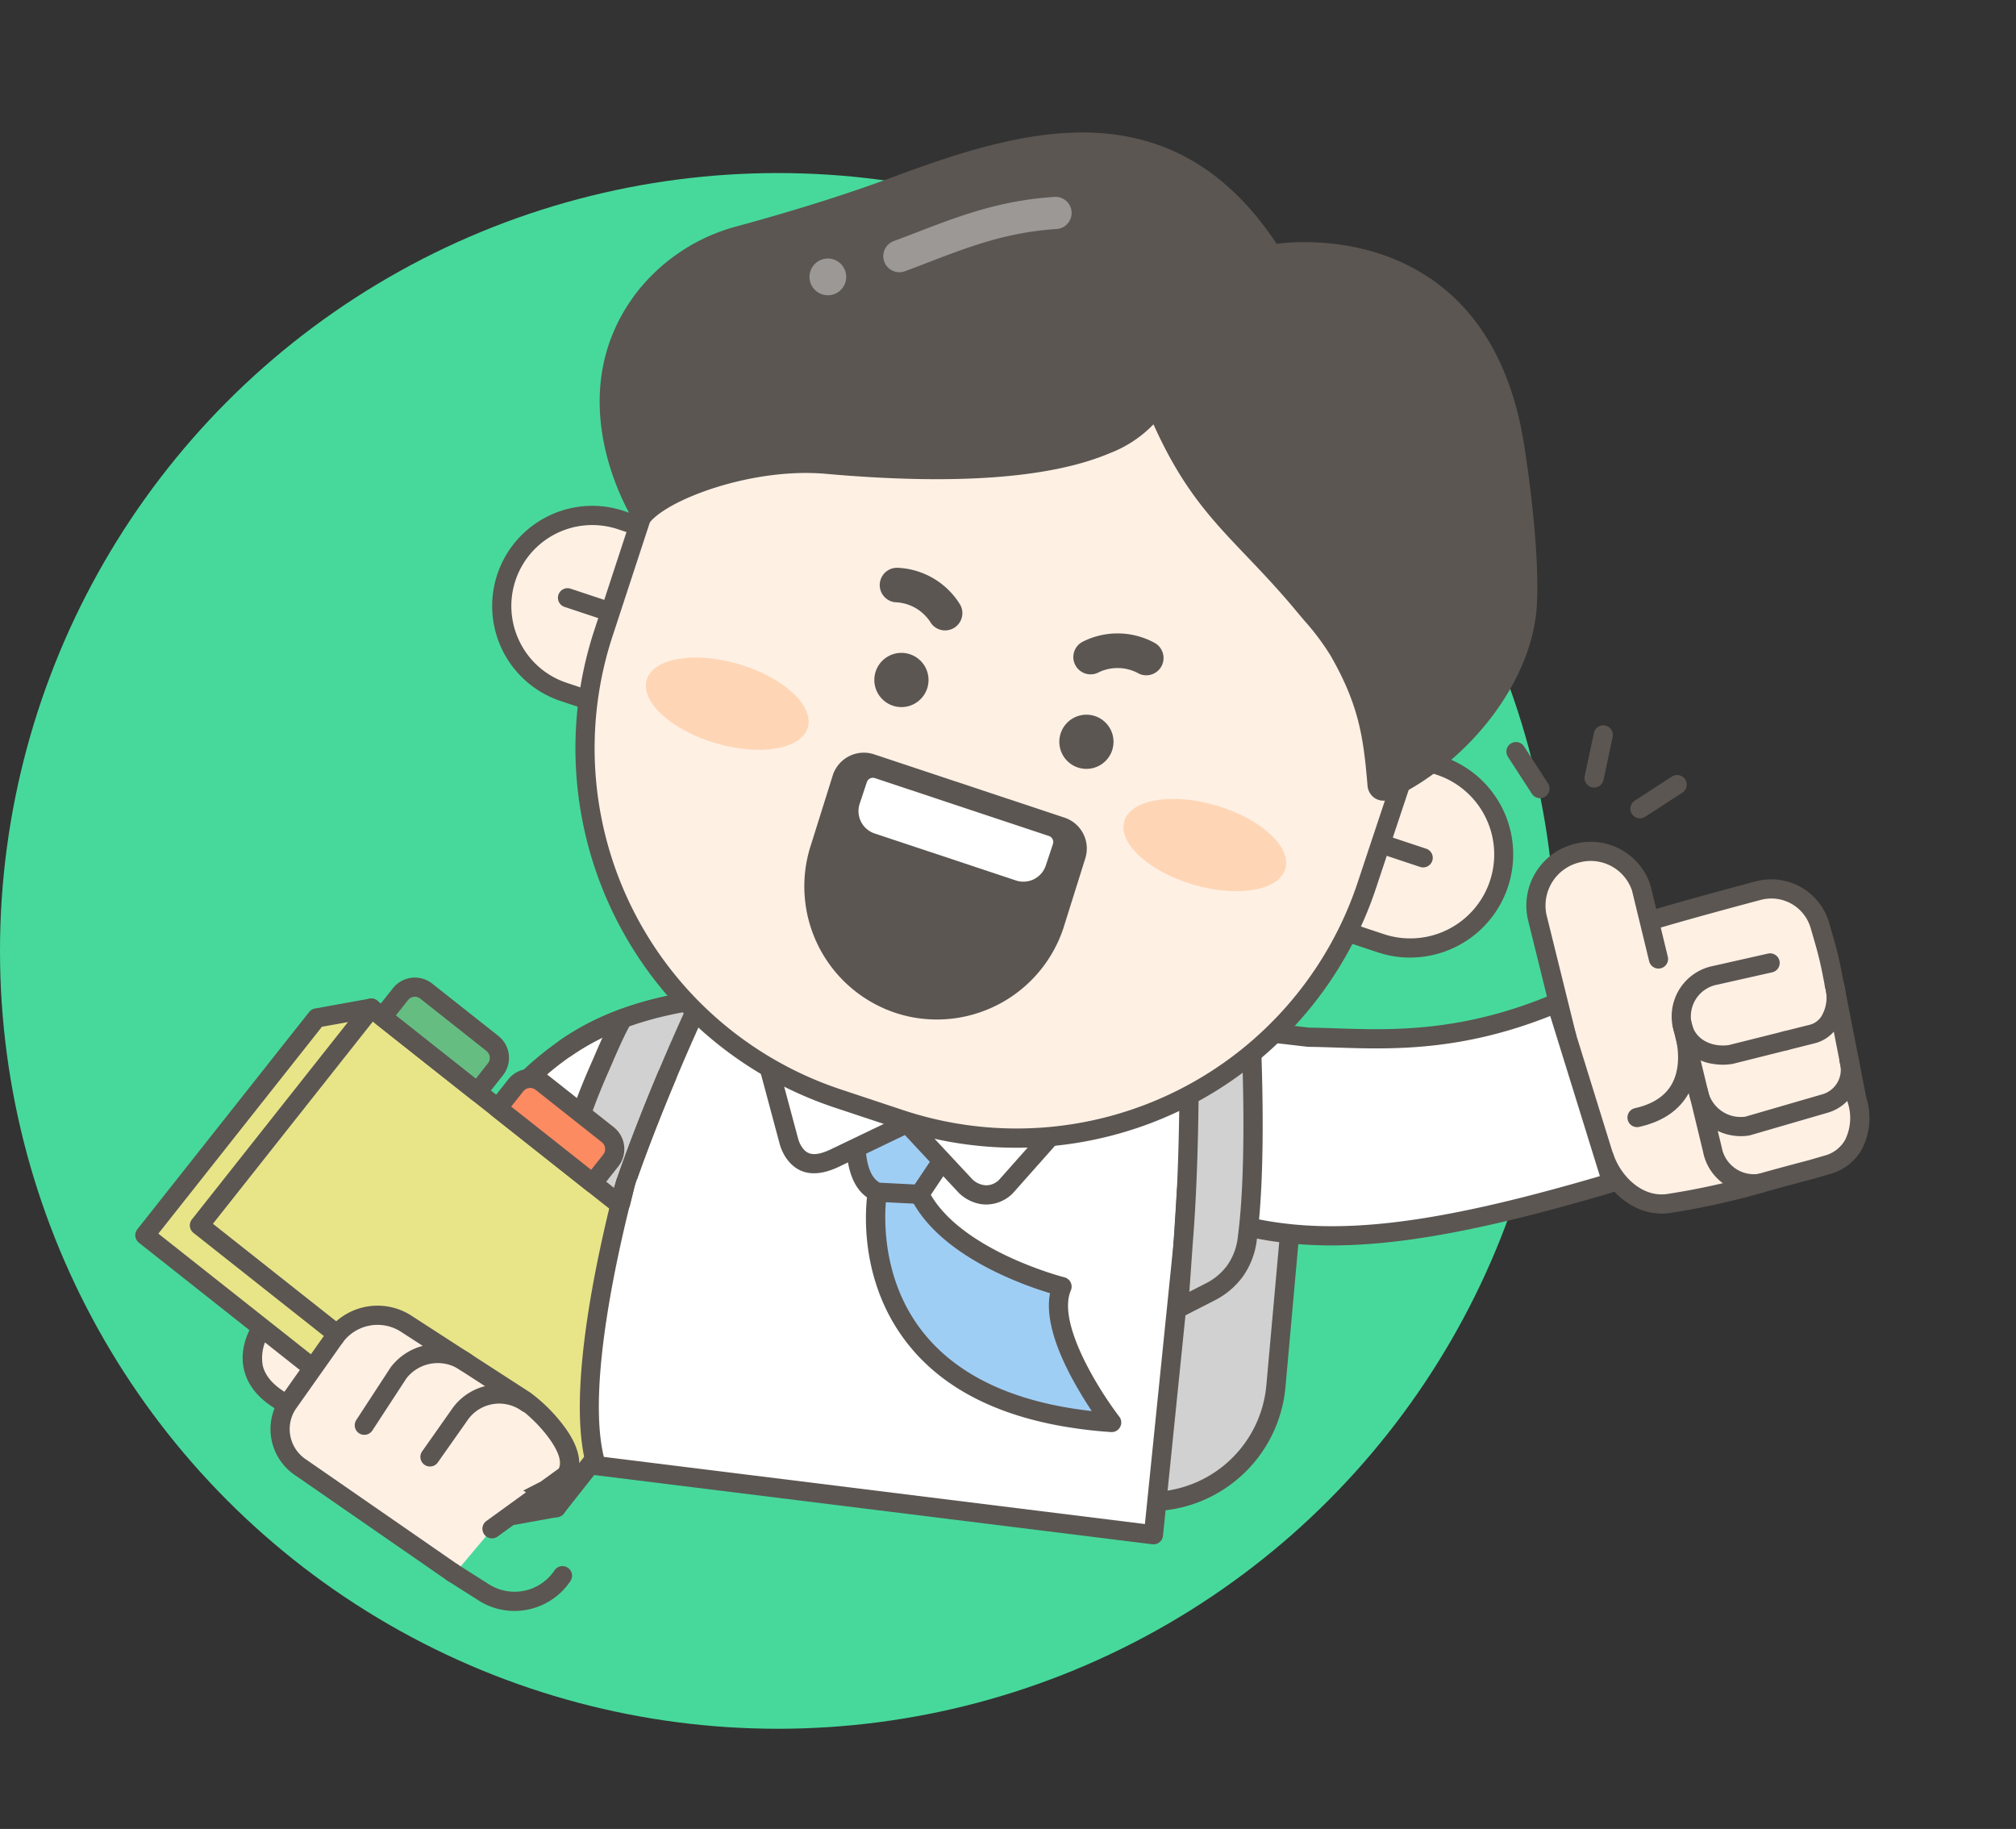 <svg xmlns="http://www.w3.org/2000/svg" width="373.226" height="338.585" viewBox="0 0 373.226 338.585">
    <rect x="0" y="0" width="373.226" height="338.585" fill="#333333" stroke="none"/>
    <defs>
        <clipPath id="clip-path">
            <path id="사각형_2990" data-name="사각형 2990" class="cls-1" d="M0 0h312.639v288.682H0z"/>
        </clipPath>
        <clipPath id="clip-path-2">
            <path id="사각형_2989" data-name="사각형 2989" class="cls-1" d="M0 0h312.64v288.682H0z"/>
        </clipPath>
        <clipPath id="clip-path-3">
            <path id="사각형_2986" data-name="사각형 2986" class="cls-1" d="M0 0h45.838v25.36H0z"/>
        </clipPath>
        <clipPath id="clip-path-4">
            <path id="사각형_2987" data-name="사각형 2987" class="cls-1" d="M0 0h30.946v15.563H0z"/>
        </clipPath>
        <style>
            .cls-1{fill:none}.cls-5{fill:#fff0e4}.cls-6{fill:#5b5652}.cls-7{fill:#d1d1d1}.cls-8{fill:#fff}.cls-9{fill:#e8e589}.cls-12{fill:#9fcef5}.cls-15{opacity:.65}.cls-16{clip-path:url(#clip-path-4)}.cls-17{fill:#fdc89d}
        </style>
    </defs>
    <g id="image" transform="translate(-186 -674.964)">
        <circle id="타원_294" data-name="타원 294" cx="144" cy="144" r="144" transform="translate(186 707)" style="fill:#47d99b"/>
        <g id="그룹_5204" data-name="그룹 5204" transform="rotate(10 -3731.769 1773.874)">
            <g id="그룹_5169" data-name="그룹 5169" style="clip-path:url(#clip-path)">
                <g id="그룹_5168" data-name="그룹 5168">
                    <g id="그룹_5167" data-name="그룹 5167" style="clip-path:url(#clip-path-2)">
                        <path id="패스_7077" data-name="패스 7077" class="cls-5" d="M91.017 35.848 83.674 16.8a8.164 8.164 0 0 0-.42-1.089l-.935-2.425Q81.281 10.6 80.008 8l-1.367-2.786A9.307 9.307 0 0 0 66.365.867c-8.478 3.936-21 9.854-25.269 12.419a12.454 12.454 0 0 0-5.307 14.992l.375.9C25.145 38.152 15.17 40.457 7.777 43.089L0 44.967l5.253 27.227c12.731-.71 24.966-6.254 41.55-17.747 2.613 4.761 8.18 8.079 13.278 6.342 9.894-3.37 13.278-5.46 24.765-10.724l2.747-1.352c5.014-2.393 5.824-7.855 3.424-12.866" transform="translate(218.546 116.3)"/>
                        <path id="패스_7078" data-name="패스 7078" class="cls-6" d="M7.029 75.733a1.777 1.777 0 0 1-1.743-1.44L.032 47.065A1.777 1.777 0 0 1 1.36 45l7.687-1.856c1.149-.408 2.359-.808 3.625-1.227 6.48-2.144 14.485-4.792 23.127-11.544a14.249 14.249 0 0 1 6.159-16.849c4.225-2.54 16.164-8.2 25.436-12.507a11.146 11.146 0 0 1 14.62 5.176l1.367 2.788a68.196 68.196 0 0 1 2.373 5.431l.912 2.365a9.922 9.922 0 0 1 .463 1.2l7.3 18.928a12.636 12.636 0 0 1 .853 9.6 9.72 9.72 0 0 1-5.144 5.577l-2.728 1.342c-3.126 1.433-5.621 2.616-7.823 3.659a139.007 139.007 0 0 1-17.153 7.152c-5.586 1.9-11.219-1.237-14.356-5.521C31.383 70.093 19.429 75.045 7.129 75.73h-.1M3.843 48.058l4.633 24.014c11.437-1 22.915-6.111 39.093-17.322a1.776 1.776 0 0 1 2.569.606c2.087 3.8 6.707 7.031 11.149 5.514a134.379 134.379 0 0 0 16.777-7c2.211-1.048 4.717-2.236 7.819-3.657l2.7-1.33a6.174 6.174 0 0 0 3.344-3.562 9.168 9.168 0 0 0-.738-6.943 2.054 2.054 0 0 1-.055-.128l-7.34-19.044a1.428 1.428 0 0 1-.038-.11 6.374 6.374 0 0 0-.326-.853 1.776 1.776 0 0 1-.055-.126l-.935-2.426a64.252 64.252 0 0 0-2.249-5.145l-1.368-2.788a7.573 7.573 0 0 0-9.933-3.517c-13 6.032-21.91 10.411-25.1 12.33a10.691 10.691 0 0 0-4.57 12.819l.361.864a1.776 1.776 0 0 1-.518 2.061C29.524 40.086 20.8 42.973 13.788 45.292c-1.272.421-2.487.823-3.638 1.232a1.749 1.749 0 0 1-.179.054z" transform="translate(216.768 114.538)"/>
                        <path id="패스_7079" data-name="패스 7079" class="cls-5" d="m0 11.664 4.555-2.035C8.036 8.2 8.767 3.395 7.14 0" transform="translate(294.66 132.015)"/>
                        <path id="패스_7080" data-name="패스 7080" class="cls-6" d="M1.778 15.218a1.777 1.777 0 0 1-.725-3.4l4.554-2.034a3.618 3.618 0 0 0 1.981-2.126 6.78 6.78 0 0 0-.273-5.113 1.777 1.777 0 1 1 3.2-1.534 10.348 10.348 0 0 1 .385 7.922A7.013 7.013 0 0 1 7 13.05l-4.5 2.013a1.77 1.77 0 0 1-.724.155" transform="translate(292.883 130.237)"/>
                        <path id="패스_7081" data-name="패스 7081" class="cls-5" d="M0 .232c1.486 4.012 5.826 5.416 9.877 4.042L19.445 0" transform="translate(275.215 143.679)"/>
                        <path id="패스_7082" data-name="패스 7082" class="cls-6" d="M8.657 8.336a8.866 8.866 0 0 1-8.546-5.71 1.777 1.777 0 0 1 3.332-1.233c1.192 3.22 4.7 3.943 7.566 3L20.5.155A1.777 1.777 0 0 1 21.946 3.4l-9.567 4.273q-.075.034-.154.061a11.11 11.11 0 0 1-3.568.6" transform="translate(273.438 141.902)"/>
                        <path id="패스_7083" data-name="패스 7083" class="cls-5" d="M10.032 34.785.761 13.85A9.944 9.944 0 0 1 5.975.928l.24-.1a9.813 9.813 0 0 1 12.594 4.39L24.23 17.6" transform="translate(244.627 115.256)"/>
                        <path id="패스_7084" data-name="패스 7084" class="cls-6" d="M11.791 38.328a1.778 1.778 0 0 1-1.625-1.057L.894 16.335a11.785 11.785 0 0 1 6.128-15.27l.237-.1a11.64 11.64 0 0 1 14.877 5.184c.021.04.041.081.059.122l5.421 12.385a1.776 1.776 0 0 1-3.255 1.425l-5.393-12.32A8.069 8.069 0 0 0 8.685 4.216l-.212.092a8.215 8.215 0 0 0-4.314 10.627l9.255 20.9a1.778 1.778 0 0 1-1.624 2.5" transform="translate(242.869 113.491)"/>
                        <path id="패스_7085" data-name="패스 7085" class="cls-6" d="M19.139 44.426a9.458 9.458 0 0 1-8.924-6.1L.627 16.39l-.038-.09a9.514 9.514 0 0 1 5.53-12.172L15.656.139a1.777 1.777 0 1 1 1.371 3.278L7.435 7.428A5.966 5.966 0 0 0 3.9 15.016l9.59 21.933c.013.031.026.062.037.094a6.044 6.044 0 0 0 7.719 3.477 1.777 1.777 0 0 1 1.141 3.365 10.113 10.113 0 0 1-3.249.541" transform="translate(272.96 128.233)"/>
                        <path id="패스_7086" data-name="패스 7086" class="cls-6" d="M9.253 19.218a9.739 9.739 0 0 1-9.142-6.255 1.777 1.777 0 0 1 3.332-1.235 6.205 6.205 0 0 0 7.7 3.641l13.21-6.5a4.72 4.72 0 0 0 2.292-6.33 1.777 1.777 0 1 1 3.2-1.535 8.272 8.272 0 0 1-3.961 11.069L12.6 18.613a1.838 1.838 0 0 1-.214.088 9.747 9.747 0 0 1-3.133.517" transform="translate(278.623 143.446)"/>
                        <path id="패스_7087" data-name="패스 7087" class="cls-6" d="M1.778 21.454a1.777 1.777 0 0 1-.684-3.417c3.133-1.3 5.139-3.2 5.964-5.626C8.61 7.835 5.709 2.714 5.68 2.663A1.777 1.777 0 0 1 8.759.89c.153.266 3.725 6.582 1.663 12.661-1.166 3.44-3.845 6.049-7.962 7.766a1.772 1.772 0 0 1-.682.137" transform="translate(268.269 142.779)"/>
                        <path id="패스_7088" data-name="패스 7088" class="cls-7" d="M76.572.086a23.469 23.469 0 0 1 25.377 21.393l2.6 30.555a23.47 23.47 0 0 1-21.39 25.377L0 84.5" transform="translate(108.288 171.006)"/>
                        <path id="패스_7089" data-name="패스 7089" class="cls-6" d="M1.775 88.049a1.777 1.777 0 0 1-.149-3.549l83.16-7.084a21.692 21.692 0 0 0 19.773-23.456l-2.6-30.555A21.693 21.693 0 0 0 78.5 3.634a1.777 1.777 0 1 1-.3-3.54 25.247 25.247 0 0 1 27.3 23.013l2.6 30.555a25.246 25.246 0 0 1-23.012 27.3L1.927 88.043c-.051 0-.1.006-.153.006" transform="translate(106.511 169.228)"/>
                        <path id="패스_7090" data-name="패스 7090" class="cls-8" d="M.444 50.291c19.124 2.352 38.9-3.934 69.786-19.366L54.32 0C36.047 11.78 21.192 12.371 10.226 14.185L0 14.787" transform="translate(197.331 144.195)"/>
                        <path id="패스_7091" data-name="패스 7091" class="cls-6" d="M10.17 54.334A66.7 66.7 0 0 1 2 53.831a1.777 1.777 0 1 1 .438-3.531C19.9 52.454 38.216 47.461 69.6 31.914l-14.2-27.6c-15.258 9.4-27.957 11.208-38.231 12.671-1.717.244-3.339.475-4.88.73a1.688 1.688 0 0 1-.185.021l-10.226.6A1.757 1.757 0 0 1 0 16.669a1.776 1.776 0 0 1 1.669-1.878l10.133-.6c1.552-.255 3.163-.485 4.866-.727C26.971 12 39.79 10.176 55.134.284a1.776 1.776 0 0 1 2.542.68l15.91 30.926a1.776 1.776 0 0 1-.785 2.4C44.537 48.413 26.413 54.334 10.17 54.334" transform="translate(195.554 142.418)"/>
                        <path id="패스_7092" data-name="패스 7092" class="cls-5" d="M16.926 6.37 11.2 14.34 1.06 9.619 0 0" transform="translate(26.089 244.993)"/>
                        <path id="패스_7093" data-name="패스 7093" class="cls-5" d="M.922 0s-4.852 9.85 7.7 13.328" transform="translate(25.166 244.993)"/>
                        <path id="패스_7094" data-name="패스 7094" class="cls-6" d="M10.4 16.883a1.788 1.788 0 0 1-.475-.065c-4.611-1.277-7.665-3.525-9.08-6.682-2-4.462.165-8.954.259-9.143a1.776 1.776 0 0 1 3.19 1.563 8.1 8.1 0 0 0-.2 6.153c.968 2.132 3.246 3.708 6.772 4.685a1.777 1.777 0 0 1-.474 3.489" transform="translate(23.392 243.215)"/>
                        <path id="패스_7095" data-name="패스 7095" class="cls-8" d="M45.977 67.3 0 70.64c1.315-17.922 6.918-36.3 19.97-49.212C27.069 14.4 35.9 10.416 45.311 7.5A223.215 223.215 0 0 1 77.14 0" transform="translate(52.489 162.821)"/>
                        <path id="패스_7096" data-name="패스 7096" class="cls-6" d="M1.777 74.194A1.777 1.777 0 0 1 0 72.287C1.09 57.5 5.525 36.758 20.5 21.942c6.4-6.335 14.44-10.763 26.066-14.358A223.048 223.048 0 0 1 78.645.021a1.777 1.777 0 1 1 .541 3.512 219.632 219.632 0 0 0-31.574 7.446C36.561 14.4 28.969 18.556 23 24.468 9.479 37.844 5.01 56.5 3.718 70.495l43.906-3.186a1.776 1.776 0 0 1 .257 3.543L1.9 74.189h-.128" transform="translate(50.712 161.044)"/>
                        <path id="패스_7097" data-name="패스 7097" class="cls-7" d="m19.282 0-.711 2.132s-4.534 16.851-7.25 33.762l-.757 5.392-6.807-2.959a6.241 6.241 0 0 1-3.72-6.4A120.218 120.218 0 0 1 2.89 15.8a89.787 89.787 0 0 1 2.63-8.84" transform="translate(76.419 171)"/>
                        <path id="패스_7098" data-name="패스 7098" class="cls-6" d="M12.343 44.84a1.778 1.778 0 0 1-.708-.147l-6.808-2.96a7.977 7.977 0 0 1-4.778-8.221 122.192 122.192 0 0 1 2.892-16.354l.332-1.388C3.941 12.963 4.7 9.782 5.6 7.228a1.777 1.777 0 0 1 3.35 1.185c-.84 2.376-1.575 5.46-2.223 8.18l-.335 1.4A118.955 118.955 0 0 0 3.581 33.9a4.44 4.44 0 0 0 2.661 4.576l4.666 2.024.432-3.078c2.7-16.842 7.248-33.807 7.294-33.976.009-.033.019-.067.03-.1l.711-2.132a1.777 1.777 0 0 1 3.371 1.124l-.694 2.082c-.273 1.022-4.6 17.359-7.2 33.533L14.1 43.31a1.776 1.776 0 0 1-1.759 1.529" transform="translate(74.642 169.223)"/>
                        <path id="패스_7099" data-name="패스 7099" class="cls-9" d="M74.128 88.659 0 48.681l24.339-45.13L33.971 0l49.788 85.108z" transform="translate(1.777 183.2)"/>
                        <path id="패스_7100" data-name="패스 7100" class="cls-6" d="M75.9 92.213a1.772 1.772 0 0 1-.839-.213L.934 52.021a1.776 1.776 0 0 1-.72-2.407l24.338-45.13a1.776 1.776 0 0 1 .949-.824L35.134.11a1.778 1.778 0 0 1 2.148.77L87.07 85.988a1.777 1.777 0 0 1-.919 2.564L76.519 92.1a1.774 1.774 0 0 1-.615.11M4.184 49.737l71.858 38.755 6.89-2.54L34.966 3.958l-7.605 2.8z" transform="translate(0 181.423)"/>
                        <path id="사각형_2985" data-name="사각형 2985" class="cls-9" transform="rotate(-61.64 197.062 104.6)" d="M0 0h51.275v84.221H0z"/>
                        <path id="패스_7101" data-name="패스 7101" class="cls-6" d="M75.9 88.663a1.777 1.777 0 0 1-.843-.213L.933 48.471a1.775 1.775 0 0 1-.72-2.407L24.553.934a1.775 1.775 0 0 1 2.407-.72l74.127 39.978a1.775 1.775 0 0 1 .72 2.407l-24.34 45.13a1.776 1.776 0 0 1-1.054.859 1.8 1.8 0 0 1-.509.074M4.183 46.187l71 38.292 22.653-42-71-38.291z" transform="translate(9.632 181.423)"/>
                        <path id="패스_7102" data-name="패스 7102" d="M19.735 17.167 0 6.523l2.553-4.734A3.4 3.4 0 0 1 7.166.409L20.908 7.82a3.4 3.4 0 0 1 1.381 4.613z" transform="translate(38.073 177.93)" style="fill:#66bd82"/>
                        <path id="패스_7103" data-name="패스 7103" class="cls-6" d="M21.511 20.721a1.765 1.765 0 0 1-.842-.213L.934 9.865a1.776 1.776 0 0 1-.72-2.407l2.553-4.734A5.18 5.18 0 0 1 9.786.623l13.741 7.411a5.187 5.187 0 0 1 2.1 7.02l-2.553 4.734a1.776 1.776 0 0 1-1.565.934M4.184 7.581l16.608 8.956 1.71-3.17a1.63 1.63 0 0 0-.661-2.206L8.1 3.75a1.629 1.629 0 0 0-2.206.66z" transform="translate(36.296 176.152)"/>
                        <path id="패스_7104" data-name="패스 7104" d="M19.735 17.167 0 6.523l2.553-4.734A3.4 3.4 0 0 1 7.166.409L20.908 7.82a3.4 3.4 0 0 1 1.381 4.613z" transform="translate(62.027 190.849)" style="fill:#fd8b62"/>
                        <path id="패스_7105" data-name="패스 7105" class="cls-6" d="M21.511 20.719a1.775 1.775 0 0 1-.843-.213L.934 9.862a1.776 1.776 0 0 1-.72-2.407l2.552-4.734A5.187 5.187 0 0 1 9.786.62l13.741 7.412a5.18 5.18 0 0 1 2.1 7.02l-2.553 4.734a1.778 1.778 0 0 1-1.564.933M4.183 7.578l16.608 8.957 1.71-3.17a1.628 1.628 0 0 0-.66-2.206L8.1 3.747a1.628 1.628 0 0 0-2.206.66z" transform="translate(60.251 189.074)"/>
                        <path id="패스_7106" data-name="패스 7106" class="cls-8" d="M.918 55.644c-1.208 14.51-2.2 40.747 3.745 52.481l103.807-5.306-3.946-53.958S107.64 17.35 103.407 0" transform="translate(86.823 151.25)"/>
                        <path id="패스_7107" data-name="패스 7107" class="cls-6" d="M6.428 111.68a1.776 1.776 0 0 1-1.584-.973C-1.654 97.891-.069 69.07.914 57.274a1.777 1.777 0 1 1 3.541.295c-.931 11.177-2.441 37.989 3.072 50.5l100.805-5.153-3.813-52.147a1.768 1.768 0 0 1 0-.3c.031-.312 3.037-31.413-1.075-48.266a1.777 1.777 0 0 1 3.452-.842c4.149 17.005 1.432 46.622 1.174 49.3l3.934 53.807a1.776 1.776 0 0 1-1.681 1.9L6.52 111.677h-.091" transform="translate(85.057 149.472)"/>
                        <path id="선_211" data-name="선 211" class="cls-8" transform="translate(190.23 190.127)" d="M1.117 9.984 0 0"/>
                        <path id="패스_7108" data-name="패스 7108" class="cls-6" d="M2.892 13.537a1.776 1.776 0 0 1-1.764-1.579L.011 1.974a1.776 1.776 0 0 1 3.531-.4l1.117 9.984a1.777 1.777 0 0 1-1.767 1.974" transform="translate(188.453 188.351)"/>
                        <path id="패스_7109" data-name="패스 7109" class="cls-12" d="M0 .962s-.019 39.78 50.125 34.458c0 0-15.543-14.163-13.414-23.176 0 0-20.952-1.5-28.933-12.244" transform="translate(133.936 199.524)"/>
                        <path id="패스_7110" data-name="패스 7110" class="cls-6" d="M43.023 39.465c-13.056 0-23.44-3.4-30.949-10.16C.13 18.556 0 3.379 0 2.738A1.777 1.777 0 0 1 1.776.962a1.777 1.777 0 0 1 1.777 1.777c0 .242.2 14.326 10.931 23.955 7.727 6.933 18.956 9.976 33.429 9.059a72.878 72.878 0 0 1-4.921-5.676c-4.383-5.652-6.555-10.506-6.48-14.469-5.453-.649-21.358-3.308-28.384-12.772A1.777 1.777 0 0 1 10.98.718c7.4 9.959 27.433 11.517 27.635 11.531a1.777 1.777 0 0 1 1.6 2.18c-1.545 6.55 8.776 17.708 12.885 21.455a1.777 1.777 0 0 1-1.01 3.08 86 86 0 0 1-9.066.5M3.553 2.74z" transform="translate(132.16 197.747)"/>
                        <path id="패스_7111" data-name="패스 7111" class="cls-12" d="M.034 8.68s-.867 16.035 6.158 17.694l7.778-.962 5.985-13.548L14.616.507S5.422-3.051.034 8.68" transform="translate(127.744 174.113)"/>
                        <path id="패스_7112" data-name="패스 7112" class="cls-6" d="M7.97 29.965a1.78 1.78 0 0 1-.408-.048C3.878 29.047 1.5 25.372.5 18.995a45.906 45.906 0 0 1-.463-8.6A1.759 1.759 0 0 1 .2 9.753C5.01-.728 13.317-.775 17.035.665a1.775 1.775 0 0 1 .967.9l5.339 11.357a1.779 1.779 0 0 1 .018 1.474l-5.986 13.548a1.777 1.777 0 0 1-1.407 1.045l-7.777.962a1.794 1.794 0 0 1-.218.014M3.57 10.929c-.153 3.97.371 14.053 4.535 15.453l6.424-.795L19.781 13.7l-4.656-9.9c-1.906-.442-7.681-.981-11.555 7.129" transform="translate(125.966 172.298)"/>
                        <path id="패스_7113" data-name="패스 7113" class="cls-8" d="m0 0 9.458 20.27a7 7 0 0 0 1.363 2.013c1.893 1.89 4.267 2.109 7.742-.406l11.924-8.555 12.384 9.336a5.221 5.221 0 0 0 7.63-.923L63.379.806" transform="translate(106.662 173.661)"/>
                        <path id="패스_7114" data-name="패스 7114" class="cls-6" d="M48.142 27.451a7.593 7.593 0 0 1-4.563-1.6L32.238 17.3l-10.862 7.8c-3.942 2.854-7.32 2.928-10.033.219A8.78 8.78 0 0 1 9.625 22.8L.167 2.528a1.777 1.777 0 0 1 3.22-1.5L12.845 21.3a5.271 5.271 0 0 0 1.009 1.5c.942.94 2.217 1.749 5.445-.588l11.93-8.559a1.773 1.773 0 0 1 2.1.025l12.385 9.336a3.9 3.9 0 0 0 2.878.849 3.4 3.4 0 0 0 2.214-1.359L63.643 1.652a1.776 1.776 0 1 1 3.026 1.862L53.79 24.443a1.476 1.476 0 0 1-.09.133 6.982 6.982 0 0 1-4.6 2.808 6.809 6.809 0 0 1-.955.067" transform="translate(104.885 171.884)"/>
                        <path id="선_212" data-name="선 212" class="cls-8" transform="translate(51.005 249.685)" d="M34.532 18.623 0 0"/>
                        <path id="패스_7115" data-name="패스 7115" class="cls-6" d="M36.307 22.178a1.763 1.763 0 0 1-.842-.213L.934 3.341A1.776 1.776 0 1 1 2.62.214l34.531 18.623a1.777 1.777 0 0 1-.845 3.34" transform="translate(49.228 247.907)"/>
                        <path id="패스_7116" data-name="패스 7116" class="cls-5" d="M52.183 23.15c1.052-3.966-4.4-10.3-8.219-12.174l-13.6-5.747a8.715 8.715 0 0 0-.891-.375L19.826.772A9.762 9.762 0 0 0 7.265 5.454L.568 20.138a8.512 8.512 0 0 0 4.9 11l10.572 5.194 14 5.355 6.912 2.644 6.258-10.824s6.189-5.535 3.3-6.067z" transform="translate(32.438 238.843)"/>
                        <path id="패스_7117" data-name="패스 7117" class="cls-6" d="M38.024 42.775a1.773 1.773 0 0 1-.74-.163L6.238 28.337A10.289 10.289 0 0 1 .823 14.863L7.344 1.02a1.777 1.777 0 0 1 3.215 1.514l-6.493 13.78a6.739 6.739 0 0 0 3.606 8.772l31.1 14.3a1.777 1.777 0 0 1-.743 3.391" transform="translate(30.752 242.52)"/>
                        <path id="패스_7118" data-name="패스 7118" class="cls-6" d="M12.072 9.9a12.212 12.212 0 0 1-4.659-.922L1.1 6.375A1.777 1.777 0 1 1 2.454 3.09l6.313 2.6a8.875 8.875 0 0 0 11.45-4.624 1.777 1.777 0 1 1 3.256 1.423A12.459 12.459 0 0 1 12.072 9.9" transform="translate(67.001 278.785)"/>
                        <path id="패스_7119" data-name="패스 7119" class="cls-6" d="M1.775 17.407a1.778 1.778 0 0 1-1.606-2.532l4.184-8.913.036-.073a10.662 10.662 0 0 1 14.146-4.814 1.776 1.776 0 0 1-1.568 3.188 7.125 7.125 0 0 0-9.416 3.248l-4.166 8.874a1.776 1.776 0 0 1-1.609 1.022" transform="translate(59.107 247.502)"/>
                        <path id="패스_7120" data-name="패스 7120" class="cls-6" d="M36.573 38.95a1.777 1.777 0 0 1-1.273-3.012l11.52-11.9c.873-2.7-4.761-7.533-9.082-9.672L13.645 4.184A7.993 7.993 0 0 0 3.371 8.013 1.776 1.776 0 1 1 .183 6.445 11.546 11.546 0 0 1 15.029.911l24.137 10.2c.031.013.062.027.092.042a30.242 30.242 0 0 1 7.83 5.669c3.953 4.09 3.726 7.14 2.84 8.977a1.791 1.791 0 0 1-.324.464L37.849 38.41a1.772 1.772 0 0 1-1.276.54" transform="translate(37.927 237.068)"/>
                        <path id="패스_7121" data-name="패스 7121" class="cls-6" d="M1.776 19.145A1.778 1.778 0 0 1 .143 16.67L4.7 6c.019-.044.04-.088.062-.13a10.943 10.943 0 0 1 14.38-4.795 1.777 1.777 0 0 1-1.568 3.188 7.364 7.364 0 0 0-9.632 3.2l-4.53 10.6a1.777 1.777 0 0 1-1.634 1.079" transform="translate(46.122 242.103)"/>
                        <path id="패스_7122" data-name="패스 7122" class="cls-6" d="M1.777 24.982a1.777 1.777 0 0 1-1.25-3.039c6.4-6.335 14.44-10.763 26.066-14.358A223.044 223.044 0 0 1 58.675.021a1.776 1.776 0 1 1 .541 3.511 219.643 219.643 0 0 0-31.574 7.446C16.592 14.4 9 18.556 3.027 24.468a1.771 1.771 0 0 1-1.25.514" transform="translate(70.682 161.044)"/>
                        <path id="패스_7123" data-name="패스 7123" class="cls-7" d="M0 5.532s3.724 19.3 5.312 36.354l1.242 11.82 5.223-3.95a12.822 12.822 0 0 0 3.8-4.477 12.825 12.825 0 0 0 1.258-6.579C16.2 23.9 10.61 0 10.61 0z" transform="translate(186.036 158.226)"/>
                        <path id="패스_7124" data-name="패스 7124" class="cls-6" d="M8.33 57.259a1.776 1.776 0 0 1-1.767-1.591l-1.241-11.82C3.759 27.059.07 7.837.032 7.645a1.777 1.777 0 0 1 .924-1.912L11.566.2a1.776 1.776 0 0 1 2.551 1.171c.23.982 5.636 24.233 6.271 39.033a14.642 14.642 0 0 1-1.447 7.441 14.673 14.673 0 0 1-4.316 5.1L9.4 56.9a1.776 1.776 0 0 1-1.072.359M3.766 8.275c.858 4.636 3.751 20.813 5.091 35.225l.911 8.669 2.714-2.052a11.11 11.11 0 0 0 3.276-3.849 11.124 11.124 0 0 0 1.079-5.709c-.508-11.847-4.292-29.872-5.676-36.138z" transform="translate(184.259 156.449)"/>
                        <path id="패스_7125" data-name="패스 7125" class="cls-8" d="M4.376 0C3.011 6.007 1.452 13.484.249 20.974L0 24.76" transform="translate(87.492 185.921)"/>
                        <path id="패스_7126" data-name="패스 7126" class="cls-6" d="M1.778 28.315h-.119A1.776 1.776 0 0 1 0 26.422l.249-3.787c0-.055.01-.11.018-.165C1.3 16.079 2.693 8.985 4.42 1.384a1.776 1.776 0 1 1 3.464.787c-1.7 7.494-3.078 14.485-4.091 20.78l-.244 3.7a1.776 1.776 0 0 1-1.77 1.66" transform="translate(85.716 184.143)"/>
                        <path id="패스_7127" data-name="패스 7127" class="cls-6" d="M10.023 10.383a1.775 1.775 0 0 1-1.133-.409L.643 3.145A1.777 1.777 0 1 1 2.91.408l7.16 5.93L17.4.754a1.777 1.777 0 0 1 2.153 2.827L11.1 10.02a1.778 1.778 0 0 1-1.076.363" transform="translate(126.805 178.693)"/>
                        <path id="패스_7128" data-name="패스 7128" class="cls-5" d="m19.544 34.115-5.228-.771A16.761 16.761 0 1 1 19.21.182l5.228.771" transform="translate(46.362 86.026)"/>
                        <path id="패스_7129" data-name="패스 7129" class="cls-6" d="M21.324 37.671a1.762 1.762 0 0 1-.262-.019l-5.228-.772A18.537 18.537 0 0 1 7.488 3.661 18.406 18.406 0 0 1 21.248.2l5.227.771a1.776 1.776 0 1 1-.519 3.515l-5.228-.771A14.984 14.984 0 0 0 6.512 27.477a14.885 14.885 0 0 0 9.841 5.888l5.227.772a1.777 1.777 0 0 1-.257 3.534" transform="translate(44.584 84.247)"/>
                        <path id="패스_7130" data-name="패스 7130" class="cls-5" d="m0 48.047 5.76.85a17.319 17.319 0 0 0 19.662-14.605 17.32 17.32 0 0 0-14.605-19.663l-3.526-.52L9.373 0" transform="translate(211.953 90.019)"/>
                        <path id="패스_7131" data-name="패스 7131" class="cls-6" d="M10.078 52.638a19.2 19.2 0 0 1-2.8-.206l-5.76-.85a1.777 1.777 0 1 1 .519-3.515l5.76.85a15.543 15.543 0 0 0 4.538-30.753l-3.526-.52a1.777 1.777 0 0 1-1.5-2.017L9.392 1.518a1.777 1.777 0 0 1 3.516.519l-1.824 12.351 1.769.261a19.1 19.1 0 0 1-2.776 37.989" transform="translate(210.176 88.242)"/>
                        <path id="선_213" data-name="선 213" class="cls-8" transform="translate(214.655 120.797)" d="m0 0 8.023 1.184"/>
                        <path id="패스_7132" data-name="패스 7132" class="cls-6" d="M9.8 4.738a1.8 1.8 0 0 1-.262-.019L1.517 3.535A1.777 1.777 0 1 1 2.036.02l8.023 1.18A1.777 1.777 0 0 1 9.8 4.738" transform="translate(212.878 119.02)"/>
                        <path id="패스_7133" data-name="패스 7133" class="cls-5" d="m154.513 61.515-6.535 44.285A68.443 68.443 0 0 1 70.5 163.346l-12.224-1.8A68.443 68.443 0 0 1 .732 84.068l7.293-50.945L85.835 0" transform="translate(65.324 23.121)"/>
                        <path id="패스_7134" data-name="패스 7134" class="cls-6" d="M82.294 167.636a70.28 70.28 0 0 1-10.267-.756l-12.224-1.8A70.1 70.1 0 0 1 .756 85.585l7.292-50.938a1.776 1.776 0 0 1 1.063-1.383L86.921.142a1.777 1.777 0 0 1 1.392 3.269L11.424 36.142 4.272 86.1a66.543 66.543 0 0 0 56.049 75.465l12.224 1.8A66.542 66.542 0 0 0 148 107.315l6.535-44.283a1.777 1.777 0 0 1 3.516.519l-6.535 44.283a70.129 70.129 0 0 1-69.224 59.8" transform="translate(63.542 21.345)"/>
                        <path id="패스_7135" data-name="패스 7135" class="cls-6" d="M133.822 78.062c-14.056-11.939-22.39-14.17-33.7-32 0 0-1.03 16.683-57.917 21.567-14.139 1.212-28.966 10.029-31.965 15.442 0 0-17.595-18.652-6.657-39.807A32.918 32.918 0 0 1 18.92 28.749c6.494-3.055 16.942-8.177 26.476-13.765 22.177-13 47.244-25.952 71.227.033 0 0 36.146-13.468 50.275 26.824 0 0 6.176 17.553 7.534 28.893 1.514 12.634-6.206 28.776-19.464 38.254a1.272 1.272 0 0 1-2.138-.641c-2.316-8.762-4.31-14.837-11.246-23.148a61.942 61.942 0 0 0-7.763-7.137" transform="translate(59.114 1.777)"/>
                        <path id="패스_7136" data-name="패스 7136" class="cls-6" d="M155.744 112.887a2.955 2.955 0 0 1-1-.174 3.025 3.025 0 0 1-1.88-2.135c-2.265-8.57-4.128-14.359-10.892-22.463a45.58 45.58 0 0 0-6-5.619c-.519-.432-1.039-.865-1.553-1.3-4.039-3.43-7.539-6.006-10.925-8.5-7.7-5.664-13.9-10.229-21.262-21.072a22.329 22.329 0 0 1-7.018 6.654c-10.026 6.506-27.22 10.844-51.106 12.9-13.487 1.154-27.842 9.611-30.568 14.531l-1.178 2.126-1.668-1.768c-.185-.2-18.327-19.822-6.943-41.841A34.856 34.856 0 0 1 19.91 28.918c6.879-3.236 17.031-8.238 26.335-13.69C57.5 8.63 69.522 2.051 81.843.4c13.928-1.87 26.057 2.826 37.046 14.35 3.877-1.191 16.863-4.373 29.656 1.626 9.871 4.628 17.2 13.6 21.778 26.655.254.722 6.255 17.866 7.621 29.269 1.629 13.6-6.864 30.38-20.195 39.91a3.458 3.458 0 0 1-2 .678m-19.025-34.4c.506.429 1.017.854 1.527 1.279a48.917 48.917 0 0 1 6.45 6.073c7.033 8.427 9.17 14.722 11.421 23.162 12.107-8.9 19.763-24.053 18.3-36.276-1.32-11.019-7.384-28.341-7.445-28.515-4.252-12.126-10.959-20.407-19.934-24.615-13.609-6.381-27.9-1.187-28.046-1.134l-1.117.416-.815-.878C106.708 6.777 95.342 2.17 82.316 3.92c-11.667 1.566-23.329 7.96-34.275 14.374-9.417 5.52-19.673 10.573-26.618 13.84A31.282 31.282 0 0 0 6.907 45.857c-8.523 16.485 1.139 31.253 4.969 36.114C17.156 75.877 31.1 68.724 43.8 67.634c53.88-4.626 56.281-19.8 56.3-19.955l.338-5.472 2.932 4.678c7.841 12.366 14.189 17.037 22.227 22.95 3.274 2.409 6.985 5.139 11.118 8.65" transform="translate(57.367)"/>
                        <path id="패스_7137" data-name="패스 7137" class="cls-6" d="M8.567 4.936A4.306 4.306 0 1 1 4.936.047a4.306 4.306 0 0 1 3.631 4.889" transform="translate(117.556 102.026)"/>
                        <path id="패스_7138" data-name="패스 7138" class="cls-6" d="M5.029 10.037A5.024 5.024 0 0 1 .054 4.286a5.017 5.017 0 0 1 8.991-2.259 5.018 5.018 0 0 1-1.036 7.02 4.976 4.976 0 0 1-2.981.99m-.017-8.615a3.6 3.6 0 0 0-.518 7.154A3.6 3.6 0 0 0 7.9 2.875a3.607 3.607 0 0 0-2.889-1.453" transform="translate(116.845 101.315)"/>
                        <path id="패스_7139" data-name="패스 7139" class="cls-6" d="M8.567 4.936A4.307 4.307 0 1 1 4.936.047a4.306 4.306 0 0 1 3.631 4.889" transform="translate(153.27 107.347)"/>
                        <path id="패스_7140" data-name="패스 7140" class="cls-6" d="M5.022 10.035a5.076 5.076 0 0 1-.737-.054 5.015 5.015 0 1 1 .737.054m-.005-8.614a3.6 3.6 0 1 0 .527.039 3.6 3.6 0 0 0-.527-.039" transform="translate(152.559 106.636)"/>
                        <path id="패스_7141" data-name="패스 7141" class="cls-6" d="m47.164 10.293-1.748 13.424A22.83 22.83 0 1 1 .245 17.051L1.993 3.627A4.246 4.246 0 0 1 6.813.046l36.77 5.426a4.246 4.246 0 0 1 3.581 4.82" transform="translate(112.186 122.478)"/>
                        <path id="패스_7142" data-name="패스 7142" class="cls-6" d="M24.629 46.77a24.735 24.735 0 0 1-3.613-.266A24.675 24.675 0 0 1 .266 18.568L2.01 5.173A6.04 6.04 0 0 1 8.851.065l36.771 5.426a6.022 6.022 0 0 1 5.08 6.821l-1.745 13.411A24.7 24.7 0 0 1 24.629 46.77M7.971 3.553A2.473 2.473 0 0 0 5.53 5.662L3.786 19.057a21.026 21.026 0 0 0 33.361 19.982 20.9 20.9 0 0 0 8.29-13.8l1.749-13.425a2.469 2.469 0 0 0-2.082-2.8L8.333 3.58a2.46 2.46 0 0 0-.362-.027" transform="translate(110.408 120.701)"/>
                        <path id="패스_7143" data-name="패스 7143" class="cls-8" d="M40.113 8.339 39.5 12.51a6.143 6.143 0 0 1-6.954 5.165L5.231 13.644A6.143 6.143 0 0 1 .066 6.691L.681 2.52A2.95 2.95 0 0 1 4.03.032l33.6 4.958a2.95 2.95 0 0 1 2.487 3.349" transform="translate(116.405 123.289)"/>
                        <path id="패스_7144" data-name="패스 7144" class="cls-6" d="M35.224 21.3a7.963 7.963 0 0 1-1.162-.086L6.749 17.179A7.919 7.919 0 0 1 .085 8.208L.7 4.037A4.732 4.732 0 0 1 6.067.051l33.6 4.958a4.732 4.732 0 0 1 3.986 5.366l-.616 4.171a7.927 7.927 0 0 1-7.813 6.754M5.377 3.554a1.175 1.175 0 0 0-1.16 1L3.6 8.727a4.366 4.366 0 0 0 3.667 4.937l27.313 4.03a4.365 4.365 0 0 0 4.936-3.667l.615-4.171a1.174 1.174 0 0 0-.989-1.332L5.548 3.566a1.235 1.235 0 0 0-.172-.012" transform="translate(114.628 121.512)"/>
                        <path id="선_214" data-name="선 214" class="cls-8" transform="translate(58.35 102.084)" d="m0 0 7.009 1.034"/>
                        <path id="패스_7145" data-name="패스 7145" class="cls-6" d="M8.789 4.588a1.79 1.79 0 0 1-.262-.019L1.518 3.535A1.777 1.777 0 1 1 2.037.019l7.01 1.034a1.777 1.777 0 0 1-.257 3.534" transform="translate(56.572 100.307)"/>
                        <g id="그룹_5160" data-name="그룹 5160" transform="translate(92.088 13.258)" style="opacity:.39">
                            <g id="그룹_5159" data-name="그룹 5159">
                                <g id="그룹_5158" data-name="그룹 5158" style="clip-path:url(#clip-path-3)">
                                    <path id="패스_7146" data-name="패스 7146" class="cls-8" d="M2.645 18.833A2.978 2.978 0 0 1 1.473 13.3c1.339-.784 2.643-1.57 3.934-2.347C12.646 6.6 19.483 2.487 29.349.086a2.978 2.978 0 0 1 1.409 5.788c-8.983 2.186-15.442 6.072-22.28 10.187-1.31.789-2.635 1.586-3.994 2.381a2.961 2.961 0 0 1-1.84.39" transform="translate(12.805)"/>
                                    <path id="패스_7147" data-name="패스 7147" class="cls-8" d="M6.784 3.788a3.4 3.4 0 1 1-3-3.766 3.4 3.4 0 0 1 3 3.766" transform="translate(0 18.553)"/>
                                </g>
                            </g>
                        </g>
                        <g id="그룹_5163" data-name="그룹 5163" class="cls-15" transform="translate(75.395 108.472)">
                            <g id="그룹_5162" data-name="그룹 5162">
                                <g id="그룹_5161" data-name="그룹 5161" class="cls-16">
                                    <path id="패스_7148" data-name="패스 7148" class="cls-17" d="M30.922 9.539c-.476 4.185-7.779 6.792-16.311 5.821S-.452 10.209.024 6.024 7.8-.768 16.335.2 31.4 5.354 30.922 9.539"/>
                                </g>
                            </g>
                        </g>
                        <g id="그룹_5166" data-name="그룹 5166" class="cls-15" transform="translate(167.003 118.895)">
                            <g id="그룹_5165" data-name="그룹 5165">
                                <g id="그룹_5164" data-name="그룹 5164" class="cls-16">
                                    <path id="패스_7149" data-name="패스 7149" class="cls-17" d="M30.922 9.539c-.476 4.186-7.779 6.792-16.311 5.821S-.452 10.209.024 6.024 7.8-.768 16.335.2 31.4 5.354 30.922 9.539"/>
                                </g>
                            </g>
                        </g>
                        <path id="패스_7150" data-name="패스 7150" class="cls-6" d="M12.982 10.022a3.192 3.192 0 0 1-2.472-1.166 8.081 8.081 0 0 0-7.01-2.41A3.2 3.2 0 0 1 2.893.079a14.31 14.31 0 0 1 12.556 4.713 3.2 3.2 0 0 1-2.467 5.23" transform="translate(114.698 85.92)"/>
                        <path id="패스_7151" data-name="패스 7151" class="cls-6" d="M3.2 8.558a3.2 3.2 0 0 1-2.029-5.672A14.306 14.306 0 0 1 14.405.709a3.2 3.2 0 0 1-1.839 6.126 8.076 8.076 0 0 0-7.342 1 3.186 3.186 0 0 1-2.024.723" transform="translate(152.417 90.718)"/>
                        <path id="패스_7152" data-name="패스 7152" class="cls-6" d="M7.325 9.514a1.77 1.77 0 0 1-1.3-.566L.476 2.987a1.776 1.776 0 1 1 2.6-2.42l5.549 5.96a1.776 1.776 0 0 1-1.3 2.987" transform="translate(234.443 97.868)"/>
                        <path id="패스_7153" data-name="패스 7153" class="cls-6" d="M1.778 11.691h-.066A1.776 1.776 0 0 1 0 9.85l.293-8.138a1.776 1.776 0 1 1 3.55.128l-.291 8.138a1.776 1.776 0 0 1-1.774 1.713" transform="translate(249.527 92.011)"/>
                        <path id="패스_7154" data-name="패스 7154" class="cls-6" d="M1.777 9.1A1.777 1.777 0 0 1 .566 6.023L6.527.476a1.777 1.777 0 1 1 2.42 2.6l-5.96 5.548a1.77 1.77 0 0 1-1.21.476" transform="translate(258.874 98.741)"/>
                    </g>
                </g>
            </g>
        </g>
    </g>
</svg>
